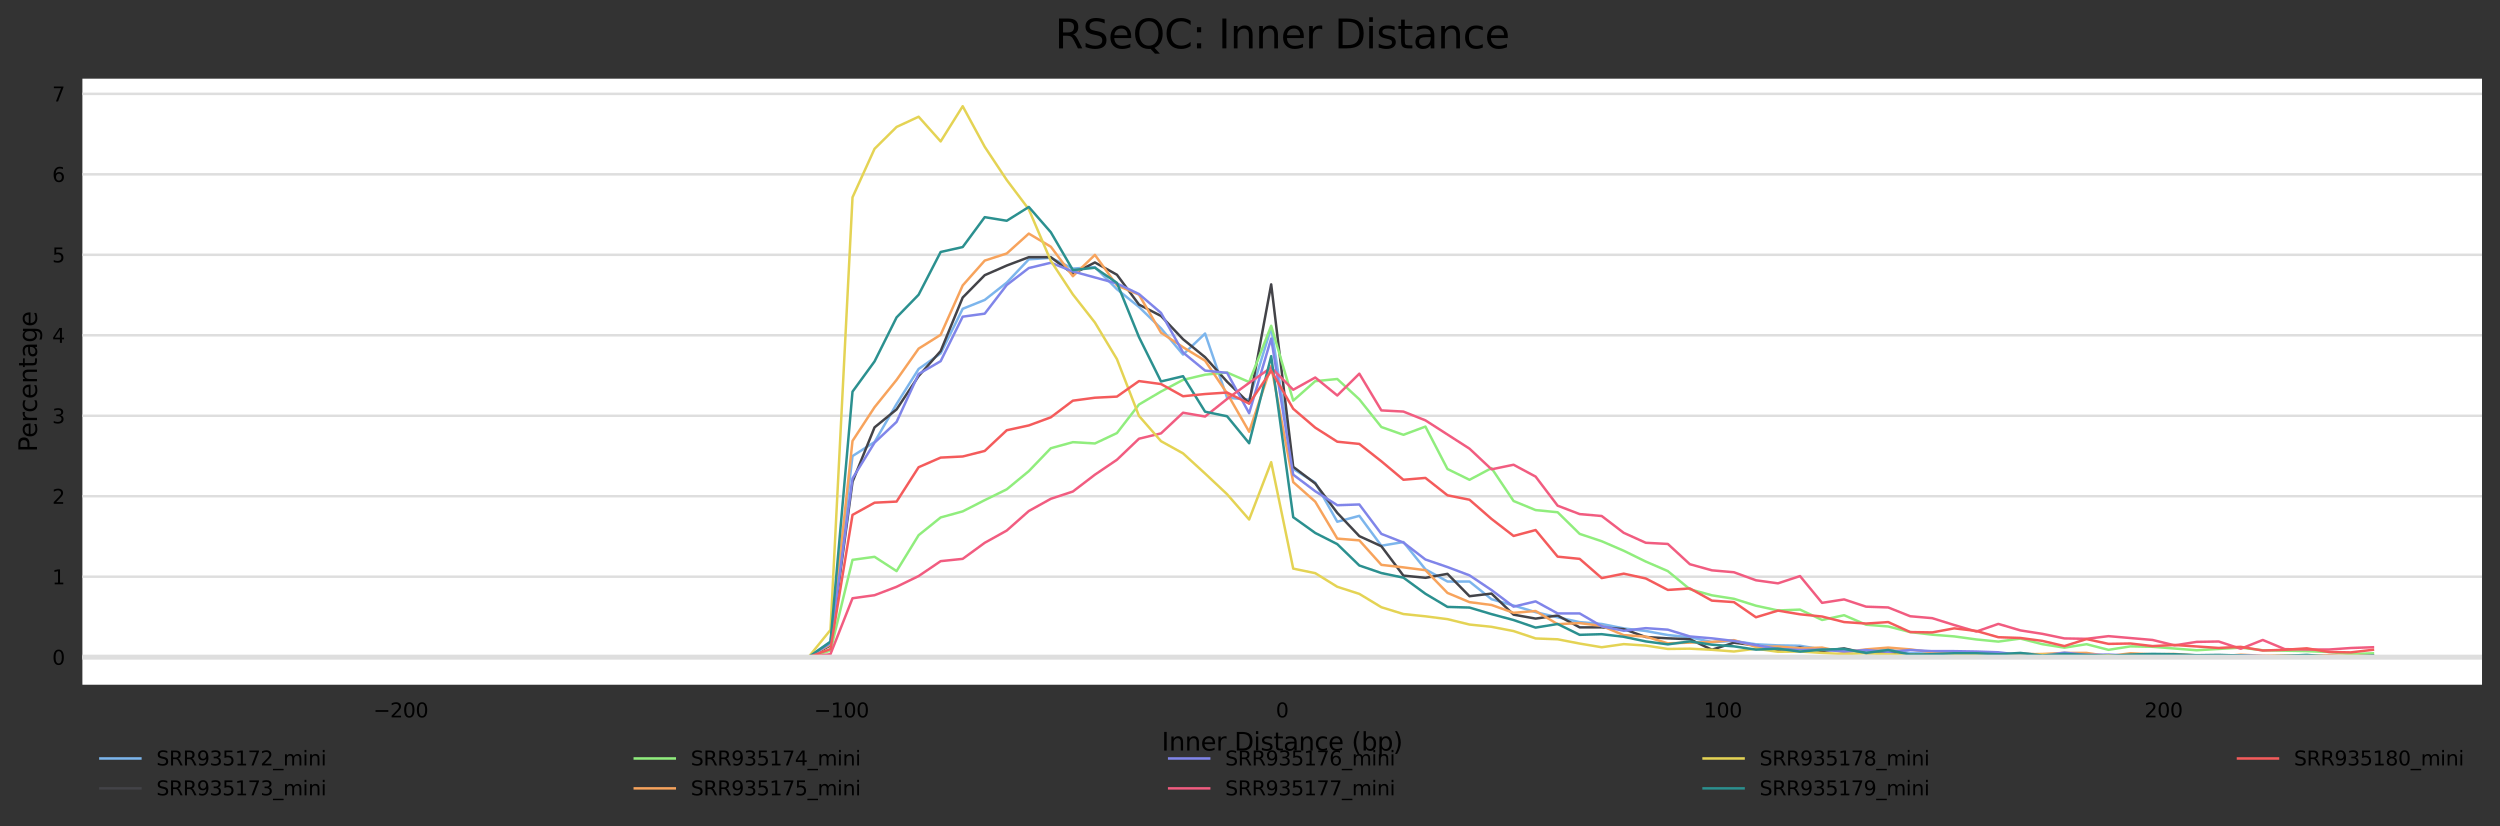<?xml version="1.0" encoding="utf-8" standalone="no"?>
<!DOCTYPE svg PUBLIC "-//W3C//DTD SVG 1.1//EN"
  "http://www.w3.org/Graphics/SVG/1.1/DTD/svg11.dtd">
<svg xmlns:xlink="http://www.w3.org/1999/xlink" width="1000.358pt" height="330.542pt" viewBox="0 0 1000.358 330.542" xmlns="http://www.w3.org/2000/svg" version="1.1">
 <rect x="0" y="0" width="1000.358" height="330.542" fill="#333333" stroke="none"/>
 <defs>
  <style type="text/css">*{stroke-linejoin: round; stroke-linecap: butt}</style>
 </defs>
 <g id="figure_1">
  <g id="axes_1">
   <g id="patch_1">
    <path d="M 32.968 273.99 
L 993.158 273.99 
L 993.158 31.483 
L 32.968 31.483 
z
" style="fill: #ffffff"/>
   </g>
   <g id="matplotlib.axis_1">
    <g id="xtick_1">
     <g id="text_1">
      <!-- −200 -->
      <g transform="translate(149.389 287.069) scale(0.08 -0.08)">
       <defs>
        <path id="DejaVuSans-2212" d="M 678 2272 
L 4684 2272 
L 4684 1741 
L 678 1741 
L 678 2272 
z
" transform="scale(0.016)"/>
        <path id="DejaVuSans-32" d="M 1228 531 
L 3431 531 
L 3431 0 
L 469 0 
L 469 531 
Q 828 903 1448 1529 
Q 2069 2156 2228 2338 
Q 2531 2678 2651 2914 
Q 2772 3150 2772 3378 
Q 2772 3750 2511 3984 
Q 2250 4219 1831 4219 
Q 1534 4219 1204 4116 
Q 875 4013 500 3803 
L 500 4441 
Q 881 4594 1212 4672 
Q 1544 4750 1819 4750 
Q 2544 4750 2975 4387 
Q 3406 4025 3406 3419 
Q 3406 3131 3298 2873 
Q 3191 2616 2906 2266 
Q 2828 2175 2409 1742 
Q 1991 1309 1228 531 
z
" transform="scale(0.016)"/>
        <path id="DejaVuSans-30" d="M 2034 4250 
Q 1547 4250 1301 3770 
Q 1056 3291 1056 2328 
Q 1056 1369 1301 889 
Q 1547 409 2034 409 
Q 2525 409 2770 889 
Q 3016 1369 3016 2328 
Q 3016 3291 2770 3770 
Q 2525 4250 2034 4250 
z
M 2034 4750 
Q 2819 4750 3233 4129 
Q 3647 3509 3647 2328 
Q 3647 1150 3233 529 
Q 2819 -91 2034 -91 
Q 1250 -91 836 529 
Q 422 1150 422 2328 
Q 422 3509 836 4129 
Q 1250 4750 2034 4750 
z
" transform="scale(0.016)"/>
       </defs>
       <use xlink:href="#DejaVuSans-2212"/>
       <use xlink:href="#DejaVuSans-32" x="83.789"/>
       <use xlink:href="#DejaVuSans-30" x="147.412"/>
       <use xlink:href="#DejaVuSans-30" x="211.035"/>
      </g>
     </g>
    </g>
    <g id="xtick_2">
     <g id="text_2">
      <!-- −100 -->
      <g transform="translate(325.733 287.069) scale(0.08 -0.08)">
       <defs>
        <path id="DejaVuSans-31" d="M 794 531 
L 1825 531 
L 1825 4091 
L 703 3866 
L 703 4441 
L 1819 4666 
L 2450 4666 
L 2450 531 
L 3481 531 
L 3481 0 
L 794 0 
L 794 531 
z
" transform="scale(0.016)"/>
       </defs>
       <use xlink:href="#DejaVuSans-2212"/>
       <use xlink:href="#DejaVuSans-31" x="83.789"/>
       <use xlink:href="#DejaVuSans-30" x="147.412"/>
       <use xlink:href="#DejaVuSans-30" x="211.035"/>
      </g>
     </g>
    </g>
    <g id="xtick_3">
     <g id="text_3">
      <!-- 0 -->
      <g transform="translate(510.518 287.069) scale(0.08 -0.08)">
       <use xlink:href="#DejaVuSans-30"/>
      </g>
     </g>
    </g>
    <g id="xtick_4">
     <g id="text_4">
      <!-- 100 -->
      <g transform="translate(681.772 287.069) scale(0.08 -0.08)">
       <use xlink:href="#DejaVuSans-31"/>
       <use xlink:href="#DejaVuSans-30" x="63.623"/>
       <use xlink:href="#DejaVuSans-30" x="127.246"/>
      </g>
     </g>
    </g>
    <g id="xtick_5">
     <g id="text_5">
      <!-- 200 -->
      <g transform="translate(858.115 287.069) scale(0.08 -0.08)">
       <use xlink:href="#DejaVuSans-32"/>
       <use xlink:href="#DejaVuSans-30" x="63.623"/>
       <use xlink:href="#DejaVuSans-30" x="127.246"/>
      </g>
     </g>
    </g>
    <g id="text_6">
     <!-- Inner Distance (bp) -->
     <g transform="translate(464.828 300.331) scale(0.1 -0.1)">
      <defs>
       <path id="DejaVuSans-49" d="M 628 4666 
L 1259 4666 
L 1259 0 
L 628 0 
L 628 4666 
z
" transform="scale(0.016)"/>
       <path id="DejaVuSans-6e" d="M 3513 2113 
L 3513 0 
L 2938 0 
L 2938 2094 
Q 2938 2591 2744 2837 
Q 2550 3084 2163 3084 
Q 1697 3084 1428 2787 
Q 1159 2491 1159 1978 
L 1159 0 
L 581 0 
L 581 3500 
L 1159 3500 
L 1159 2956 
Q 1366 3272 1645 3428 
Q 1925 3584 2291 3584 
Q 2894 3584 3203 3211 
Q 3513 2838 3513 2113 
z
" transform="scale(0.016)"/>
       <path id="DejaVuSans-65" d="M 3597 1894 
L 3597 1613 
L 953 1613 
Q 991 1019 1311 708 
Q 1631 397 2203 397 
Q 2534 397 2845 478 
Q 3156 559 3463 722 
L 3463 178 
Q 3153 47 2828 -22 
Q 2503 -91 2169 -91 
Q 1331 -91 842 396 
Q 353 884 353 1716 
Q 353 2575 817 3079 
Q 1281 3584 2069 3584 
Q 2775 3584 3186 3129 
Q 3597 2675 3597 1894 
z
M 3022 2063 
Q 3016 2534 2758 2815 
Q 2500 3097 2075 3097 
Q 1594 3097 1305 2825 
Q 1016 2553 972 2059 
L 3022 2063 
z
" transform="scale(0.016)"/>
       <path id="DejaVuSans-72" d="M 2631 2963 
Q 2534 3019 2420 3045 
Q 2306 3072 2169 3072 
Q 1681 3072 1420 2755 
Q 1159 2438 1159 1844 
L 1159 0 
L 581 0 
L 581 3500 
L 1159 3500 
L 1159 2956 
Q 1341 3275 1631 3429 
Q 1922 3584 2338 3584 
Q 2397 3584 2469 3576 
Q 2541 3569 2628 3553 
L 2631 2963 
z
" transform="scale(0.016)"/>
       <path id="DejaVuSans-20" transform="scale(0.016)"/>
       <path id="DejaVuSans-44" d="M 1259 4147 
L 1259 519 
L 2022 519 
Q 2988 519 3436 956 
Q 3884 1394 3884 2338 
Q 3884 3275 3436 3711 
Q 2988 4147 2022 4147 
L 1259 4147 
z
M 628 4666 
L 1925 4666 
Q 3281 4666 3915 4102 
Q 4550 3538 4550 2338 
Q 4550 1131 3912 565 
Q 3275 0 1925 0 
L 628 0 
L 628 4666 
z
" transform="scale(0.016)"/>
       <path id="DejaVuSans-69" d="M 603 3500 
L 1178 3500 
L 1178 0 
L 603 0 
L 603 3500 
z
M 603 4863 
L 1178 4863 
L 1178 4134 
L 603 4134 
L 603 4863 
z
" transform="scale(0.016)"/>
       <path id="DejaVuSans-73" d="M 2834 3397 
L 2834 2853 
Q 2591 2978 2328 3040 
Q 2066 3103 1784 3103 
Q 1356 3103 1142 2972 
Q 928 2841 928 2578 
Q 928 2378 1081 2264 
Q 1234 2150 1697 2047 
L 1894 2003 
Q 2506 1872 2764 1633 
Q 3022 1394 3022 966 
Q 3022 478 2636 193 
Q 2250 -91 1575 -91 
Q 1294 -91 989 -36 
Q 684 19 347 128 
L 347 722 
Q 666 556 975 473 
Q 1284 391 1588 391 
Q 1994 391 2212 530 
Q 2431 669 2431 922 
Q 2431 1156 2273 1281 
Q 2116 1406 1581 1522 
L 1381 1569 
Q 847 1681 609 1914 
Q 372 2147 372 2553 
Q 372 3047 722 3315 
Q 1072 3584 1716 3584 
Q 2034 3584 2315 3537 
Q 2597 3491 2834 3397 
z
" transform="scale(0.016)"/>
       <path id="DejaVuSans-74" d="M 1172 4494 
L 1172 3500 
L 2356 3500 
L 2356 3053 
L 1172 3053 
L 1172 1153 
Q 1172 725 1289 603 
Q 1406 481 1766 481 
L 2356 481 
L 2356 0 
L 1766 0 
Q 1100 0 847 248 
Q 594 497 594 1153 
L 594 3053 
L 172 3053 
L 172 3500 
L 594 3500 
L 594 4494 
L 1172 4494 
z
" transform="scale(0.016)"/>
       <path id="DejaVuSans-61" d="M 2194 1759 
Q 1497 1759 1228 1600 
Q 959 1441 959 1056 
Q 959 750 1161 570 
Q 1363 391 1709 391 
Q 2188 391 2477 730 
Q 2766 1069 2766 1631 
L 2766 1759 
L 2194 1759 
z
M 3341 1997 
L 3341 0 
L 2766 0 
L 2766 531 
Q 2569 213 2275 61 
Q 1981 -91 1556 -91 
Q 1019 -91 701 211 
Q 384 513 384 1019 
Q 384 1609 779 1909 
Q 1175 2209 1959 2209 
L 2766 2209 
L 2766 2266 
Q 2766 2663 2505 2880 
Q 2244 3097 1772 3097 
Q 1472 3097 1187 3025 
Q 903 2953 641 2809 
L 641 3341 
Q 956 3463 1253 3523 
Q 1550 3584 1831 3584 
Q 2591 3584 2966 3190 
Q 3341 2797 3341 1997 
z
" transform="scale(0.016)"/>
       <path id="DejaVuSans-63" d="M 3122 3366 
L 3122 2828 
Q 2878 2963 2633 3030 
Q 2388 3097 2138 3097 
Q 1578 3097 1268 2742 
Q 959 2388 959 1747 
Q 959 1106 1268 751 
Q 1578 397 2138 397 
Q 2388 397 2633 464 
Q 2878 531 3122 666 
L 3122 134 
Q 2881 22 2623 -34 
Q 2366 -91 2075 -91 
Q 1284 -91 818 406 
Q 353 903 353 1747 
Q 353 2603 823 3093 
Q 1294 3584 2113 3584 
Q 2378 3584 2631 3529 
Q 2884 3475 3122 3366 
z
" transform="scale(0.016)"/>
       <path id="DejaVuSans-28" d="M 1984 4856 
Q 1566 4138 1362 3434 
Q 1159 2731 1159 2009 
Q 1159 1288 1364 580 
Q 1569 -128 1984 -844 
L 1484 -844 
Q 1016 -109 783 600 
Q 550 1309 550 2009 
Q 550 2706 781 3412 
Q 1013 4119 1484 4856 
L 1984 4856 
z
" transform="scale(0.016)"/>
       <path id="DejaVuSans-62" d="M 3116 1747 
Q 3116 2381 2855 2742 
Q 2594 3103 2138 3103 
Q 1681 3103 1420 2742 
Q 1159 2381 1159 1747 
Q 1159 1113 1420 752 
Q 1681 391 2138 391 
Q 2594 391 2855 752 
Q 3116 1113 3116 1747 
z
M 1159 2969 
Q 1341 3281 1617 3432 
Q 1894 3584 2278 3584 
Q 2916 3584 3314 3078 
Q 3713 2572 3713 1747 
Q 3713 922 3314 415 
Q 2916 -91 2278 -91 
Q 1894 -91 1617 61 
Q 1341 213 1159 525 
L 1159 0 
L 581 0 
L 581 4863 
L 1159 4863 
L 1159 2969 
z
" transform="scale(0.016)"/>
       <path id="DejaVuSans-70" d="M 1159 525 
L 1159 -1331 
L 581 -1331 
L 581 3500 
L 1159 3500 
L 1159 2969 
Q 1341 3281 1617 3432 
Q 1894 3584 2278 3584 
Q 2916 3584 3314 3078 
Q 3713 2572 3713 1747 
Q 3713 922 3314 415 
Q 2916 -91 2278 -91 
Q 1894 -91 1617 61 
Q 1341 213 1159 525 
z
M 3116 1747 
Q 3116 2381 2855 2742 
Q 2594 3103 2138 3103 
Q 1681 3103 1420 2742 
Q 1159 2381 1159 1747 
Q 1159 1113 1420 752 
Q 1681 391 2138 391 
Q 2594 391 2855 752 
Q 3116 1113 3116 1747 
z
" transform="scale(0.016)"/>
       <path id="DejaVuSans-29" d="M 513 4856 
L 1013 4856 
Q 1481 4119 1714 3412 
Q 1947 2706 1947 2009 
Q 1947 1309 1714 600 
Q 1481 -109 1013 -844 
L 513 -844 
Q 928 -128 1133 580 
Q 1338 1288 1338 2009 
Q 1338 2731 1133 3434 
Q 928 4138 513 4856 
z
" transform="scale(0.016)"/>
      </defs>
      <use xlink:href="#DejaVuSans-49"/>
      <use xlink:href="#DejaVuSans-6e" x="29.492"/>
      <use xlink:href="#DejaVuSans-6e" x="92.871"/>
      <use xlink:href="#DejaVuSans-65" x="156.25"/>
      <use xlink:href="#DejaVuSans-72" x="217.773"/>
      <use xlink:href="#DejaVuSans-20" x="258.887"/>
      <use xlink:href="#DejaVuSans-44" x="290.674"/>
      <use xlink:href="#DejaVuSans-69" x="367.676"/>
      <use xlink:href="#DejaVuSans-73" x="395.459"/>
      <use xlink:href="#DejaVuSans-74" x="447.559"/>
      <use xlink:href="#DejaVuSans-61" x="486.768"/>
      <use xlink:href="#DejaVuSans-6e" x="548.047"/>
      <use xlink:href="#DejaVuSans-63" x="611.426"/>
      <use xlink:href="#DejaVuSans-65" x="666.406"/>
      <use xlink:href="#DejaVuSans-20" x="727.93"/>
      <use xlink:href="#DejaVuSans-28" x="759.717"/>
      <use xlink:href="#DejaVuSans-62" x="798.73"/>
      <use xlink:href="#DejaVuSans-70" x="862.207"/>
      <use xlink:href="#DejaVuSans-29" x="925.684"/>
     </g>
    </g>
   </g>
   <g id="matplotlib.axis_2">
    <g id="ytick_1">
     <g id="line2d_1">
      <path d="M 32.968 262.967 
L 993.158 262.967 
" clip-path="url(#p47ffea67e7)" style="fill: none; stroke: #dedede; stroke-linecap: square"/>
     </g>
     <g id="text_7">
      <!-- 0 -->
      <g transform="translate(20.878 266.006) scale(0.08 -0.08)">
       <use xlink:href="#DejaVuSans-30"/>
      </g>
     </g>
    </g>
    <g id="ytick_2">
     <g id="line2d_2">
      <path d="M 32.968 230.766 
L 993.158 230.766 
" clip-path="url(#p47ffea67e7)" style="fill: none; stroke: #dedede; stroke-linecap: square"/>
     </g>
     <g id="text_8">
      <!-- 1 -->
      <g transform="translate(20.878 233.805) scale(0.08 -0.08)">
       <use xlink:href="#DejaVuSans-31"/>
      </g>
     </g>
    </g>
    <g id="ytick_3">
     <g id="line2d_3">
      <path d="M 32.968 198.564 
L 993.158 198.564 
" clip-path="url(#p47ffea67e7)" style="fill: none; stroke: #dedede; stroke-linecap: square"/>
     </g>
     <g id="text_9">
      <!-- 2 -->
      <g transform="translate(20.878 201.604) scale(0.08 -0.08)">
       <use xlink:href="#DejaVuSans-32"/>
      </g>
     </g>
    </g>
    <g id="ytick_4">
     <g id="line2d_4">
      <path d="M 32.968 166.363 
L 993.158 166.363 
" clip-path="url(#p47ffea67e7)" style="fill: none; stroke: #dedede; stroke-linecap: square"/>
     </g>
     <g id="text_10">
      <!-- 3 -->
      <g transform="translate(20.878 169.402) scale(0.08 -0.08)">
       <defs>
        <path id="DejaVuSans-33" d="M 2597 2516 
Q 3050 2419 3304 2112 
Q 3559 1806 3559 1356 
Q 3559 666 3084 287 
Q 2609 -91 1734 -91 
Q 1441 -91 1130 -33 
Q 819 25 488 141 
L 488 750 
Q 750 597 1062 519 
Q 1375 441 1716 441 
Q 2309 441 2620 675 
Q 2931 909 2931 1356 
Q 2931 1769 2642 2001 
Q 2353 2234 1838 2234 
L 1294 2234 
L 1294 2753 
L 1863 2753 
Q 2328 2753 2575 2939 
Q 2822 3125 2822 3475 
Q 2822 3834 2567 4026 
Q 2313 4219 1838 4219 
Q 1578 4219 1281 4162 
Q 984 4106 628 3988 
L 628 4550 
Q 988 4650 1302 4700 
Q 1616 4750 1894 4750 
Q 2613 4750 3031 4423 
Q 3450 4097 3450 3541 
Q 3450 3153 3228 2886 
Q 3006 2619 2597 2516 
z
" transform="scale(0.016)"/>
       </defs>
       <use xlink:href="#DejaVuSans-33"/>
      </g>
     </g>
    </g>
    <g id="ytick_5">
     <g id="line2d_5">
      <path d="M 32.968 134.161 
L 993.158 134.161 
" clip-path="url(#p47ffea67e7)" style="fill: none; stroke: #dedede; stroke-linecap: square"/>
     </g>
     <g id="text_11">
      <!-- 4 -->
      <g transform="translate(20.878 137.201) scale(0.08 -0.08)">
       <defs>
        <path id="DejaVuSans-34" d="M 2419 4116 
L 825 1625 
L 2419 1625 
L 2419 4116 
z
M 2253 4666 
L 3047 4666 
L 3047 1625 
L 3713 1625 
L 3713 1100 
L 3047 1100 
L 3047 0 
L 2419 0 
L 2419 1100 
L 313 1100 
L 313 1709 
L 2253 4666 
z
" transform="scale(0.016)"/>
       </defs>
       <use xlink:href="#DejaVuSans-34"/>
      </g>
     </g>
    </g>
    <g id="ytick_6">
     <g id="line2d_6">
      <path d="M 32.968 101.96 
L 993.158 101.96 
" clip-path="url(#p47ffea67e7)" style="fill: none; stroke: #dedede; stroke-linecap: square"/>
     </g>
     <g id="text_12">
      <!-- 5 -->
      <g transform="translate(20.878 104.999) scale(0.08 -0.08)">
       <defs>
        <path id="DejaVuSans-35" d="M 691 4666 
L 3169 4666 
L 3169 4134 
L 1269 4134 
L 1269 2991 
Q 1406 3038 1543 3061 
Q 1681 3084 1819 3084 
Q 2600 3084 3056 2656 
Q 3513 2228 3513 1497 
Q 3513 744 3044 326 
Q 2575 -91 1722 -91 
Q 1428 -91 1123 -41 
Q 819 9 494 109 
L 494 744 
Q 775 591 1075 516 
Q 1375 441 1709 441 
Q 2250 441 2565 725 
Q 2881 1009 2881 1497 
Q 2881 1984 2565 2268 
Q 2250 2553 1709 2553 
Q 1456 2553 1204 2497 
Q 953 2441 691 2322 
L 691 4666 
z
" transform="scale(0.016)"/>
       </defs>
       <use xlink:href="#DejaVuSans-35"/>
      </g>
     </g>
    </g>
    <g id="ytick_7">
     <g id="line2d_7">
      <path d="M 32.968 69.759 
L 993.158 69.759 
" clip-path="url(#p47ffea67e7)" style="fill: none; stroke: #dedede; stroke-linecap: square"/>
     </g>
     <g id="text_13">
      <!-- 6 -->
      <g transform="translate(20.878 72.798) scale(0.08 -0.08)">
       <defs>
        <path id="DejaVuSans-36" d="M 2113 2584 
Q 1688 2584 1439 2293 
Q 1191 2003 1191 1497 
Q 1191 994 1439 701 
Q 1688 409 2113 409 
Q 2538 409 2786 701 
Q 3034 994 3034 1497 
Q 3034 2003 2786 2293 
Q 2538 2584 2113 2584 
z
M 3366 4563 
L 3366 3988 
Q 3128 4100 2886 4159 
Q 2644 4219 2406 4219 
Q 1781 4219 1451 3797 
Q 1122 3375 1075 2522 
Q 1259 2794 1537 2939 
Q 1816 3084 2150 3084 
Q 2853 3084 3261 2657 
Q 3669 2231 3669 1497 
Q 3669 778 3244 343 
Q 2819 -91 2113 -91 
Q 1303 -91 875 529 
Q 447 1150 447 2328 
Q 447 3434 972 4092 
Q 1497 4750 2381 4750 
Q 2619 4750 2861 4703 
Q 3103 4656 3366 4563 
z
" transform="scale(0.016)"/>
       </defs>
       <use xlink:href="#DejaVuSans-36"/>
      </g>
     </g>
    </g>
    <g id="ytick_8">
     <g id="line2d_8">
      <path d="M 32.968 37.557 
L 993.158 37.557 
" clip-path="url(#p47ffea67e7)" style="fill: none; stroke: #dedede; stroke-linecap: square"/>
     </g>
     <g id="text_14">
      <!-- 7 -->
      <g transform="translate(20.878 40.597) scale(0.08 -0.08)">
       <defs>
        <path id="DejaVuSans-37" d="M 525 4666 
L 3525 4666 
L 3525 4397 
L 1831 0 
L 1172 0 
L 2766 4134 
L 525 4134 
L 525 4666 
z
" transform="scale(0.016)"/>
       </defs>
       <use xlink:href="#DejaVuSans-37"/>
      </g>
     </g>
    </g>
    <g id="text_15">
     <!-- Percentage -->
     <g transform="translate(14.798 180.859) rotate(-90) scale(0.1 -0.1)">
      <defs>
       <path id="DejaVuSans-50" d="M 1259 4147 
L 1259 2394 
L 2053 2394 
Q 2494 2394 2734 2622 
Q 2975 2850 2975 3272 
Q 2975 3691 2734 3919 
Q 2494 4147 2053 4147 
L 1259 4147 
z
M 628 4666 
L 2053 4666 
Q 2838 4666 3239 4311 
Q 3641 3956 3641 3272 
Q 3641 2581 3239 2228 
Q 2838 1875 2053 1875 
L 1259 1875 
L 1259 0 
L 628 0 
L 628 4666 
z
" transform="scale(0.016)"/>
       <path id="DejaVuSans-67" d="M 2906 1791 
Q 2906 2416 2648 2759 
Q 2391 3103 1925 3103 
Q 1463 3103 1205 2759 
Q 947 2416 947 1791 
Q 947 1169 1205 825 
Q 1463 481 1925 481 
Q 2391 481 2648 825 
Q 2906 1169 2906 1791 
z
M 3481 434 
Q 3481 -459 3084 -895 
Q 2688 -1331 1869 -1331 
Q 1566 -1331 1297 -1286 
Q 1028 -1241 775 -1147 
L 775 -588 
Q 1028 -725 1275 -790 
Q 1522 -856 1778 -856 
Q 2344 -856 2625 -561 
Q 2906 -266 2906 331 
L 2906 616 
Q 2728 306 2450 153 
Q 2172 0 1784 0 
Q 1141 0 747 490 
Q 353 981 353 1791 
Q 353 2603 747 3093 
Q 1141 3584 1784 3584 
Q 2172 3584 2450 3431 
Q 2728 3278 2906 2969 
L 2906 3500 
L 3481 3500 
L 3481 434 
z
" transform="scale(0.016)"/>
      </defs>
      <use xlink:href="#DejaVuSans-50"/>
      <use xlink:href="#DejaVuSans-65" x="56.678"/>
      <use xlink:href="#DejaVuSans-72" x="118.201"/>
      <use xlink:href="#DejaVuSans-63" x="157.064"/>
      <use xlink:href="#DejaVuSans-65" x="212.045"/>
      <use xlink:href="#DejaVuSans-6e" x="273.568"/>
      <use xlink:href="#DejaVuSans-74" x="336.947"/>
      <use xlink:href="#DejaVuSans-61" x="376.156"/>
      <use xlink:href="#DejaVuSans-67" x="437.436"/>
      <use xlink:href="#DejaVuSans-65" x="500.912"/>
     </g>
    </g>
   </g>
   <g id="line2d_9">
    <path d="M 76.613 262.967 
L 85.43 262.967 
L 94.247 262.967 
L 103.065 262.967 
L 111.882 262.967 
L 120.699 262.967 
L 129.516 262.967 
L 138.333 262.967 
L 147.15 262.967 
L 155.968 262.967 
L 164.785 262.967 
L 173.602 262.967 
L 182.419 262.967 
L 191.236 262.967 
L 200.054 262.967 
L 208.871 262.967 
L 217.688 262.967 
L 226.505 262.967 
L 235.322 262.967 
L 244.139 262.967 
L 252.957 262.967 
L 261.774 262.967 
L 270.591 262.967 
L 279.408 262.967 
L 288.225 262.967 
L 297.042 262.967 
L 305.86 262.967 
L 314.677 262.967 
L 323.494 262.967 
L 332.311 256.765 
L 341.128 182.486 
L 349.945 176.874 
L 358.763 161.664 
L 367.58 147.635 
L 376.397 141.433 
L 385.214 123.564 
L 394.031 120.02 
L 402.848 113.08 
L 411.666 103.776 
L 420.483 103.186 
L 429.3 107.468 
L 438.117 106.877 
L 446.934 115.738 
L 455.752 122.826 
L 464.569 131.391 
L 473.386 141.876 
L 482.203 133.458 
L 491.02 159.153 
L 499.837 159.892 
L 508.655 131.096 
L 517.472 187.654 
L 526.289 193.118 
L 535.106 208.771 
L 543.923 206.409 
L 552.74 218.37 
L 561.558 216.893 
L 570.375 227.821 
L 579.192 232.694 
L 588.009 232.694 
L 596.826 239.782 
L 605.643 242.293 
L 614.461 244.951 
L 623.278 247.018 
L 632.095 248.938 
L 640.912 249.677 
L 649.729 251.449 
L 658.546 252.482 
L 667.364 254.107 
L 676.181 254.993 
L 684.998 256.912 
L 693.815 256.469 
L 702.632 257.798 
L 711.449 258.241 
L 720.267 258.389 
L 729.084 259.866 
L 737.901 260.457 
L 746.718 260.752 
L 755.535 259.866 
L 764.353 261.343 
L 773.17 261.49 
L 781.987 261.638 
L 790.804 262.081 
L 799.621 262.229 
L 808.438 262.524 
L 817.256 262.081 
L 826.073 262.524 
L 834.89 262.229 
L 843.707 262.376 
L 852.524 262.672 
L 861.341 262.081 
L 870.159 261.933 
L 878.976 262.819 
L 887.793 262.672 
L 896.61 262.819 
L 905.427 262.819 
L 914.244 262.524 
L 923.062 262.967 
L 931.879 262.229 
L 940.696 262.967 
L 949.513 262.376 
" clip-path="url(#p47ffea67e7)" style="fill: none; stroke: #7cb5ec; stroke-linecap: square"/>
   </g>
   <g id="line2d_10">
    <path d="M 76.613 262.967 
L 85.43 262.967 
L 94.247 262.967 
L 103.065 262.967 
L 111.882 262.967 
L 120.699 262.967 
L 129.516 262.967 
L 138.333 262.967 
L 147.15 262.967 
L 155.968 262.967 
L 164.785 262.967 
L 173.602 262.967 
L 182.419 262.967 
L 191.236 262.967 
L 200.054 262.967 
L 208.871 262.967 
L 217.688 262.967 
L 226.505 262.967 
L 235.322 262.967 
L 244.139 262.967 
L 252.957 262.967 
L 261.774 262.967 
L 270.591 262.967 
L 279.408 262.967 
L 288.225 262.967 
L 297.042 262.967 
L 305.86 262.967 
L 314.677 262.967 
L 323.494 262.967 
L 332.311 258.229 
L 341.128 192.769 
L 349.945 171.008 
L 358.763 163.813 
L 367.58 150.475 
L 376.397 140.472 
L 385.214 119.062 
L 394.031 110.112 
L 402.848 106.251 
L 411.666 102.916 
L 420.483 102.916 
L 429.3 109.585 
L 438.117 105.022 
L 446.934 109.936 
L 455.752 121.87 
L 464.569 126.433 
L 473.386 135.734 
L 482.203 142.929 
L 491.02 152.757 
L 499.837 161.356 
L 508.655 113.797 
L 517.472 186.803 
L 526.289 193.471 
L 535.106 205.229 
L 543.923 214.531 
L 552.74 218.567 
L 561.558 230.325 
L 570.375 231.203 
L 579.192 229.623 
L 588.009 238.573 
L 596.826 237.52 
L 605.643 245.944 
L 614.461 247.524 
L 623.278 246.295 
L 632.095 251.033 
L 640.912 251.033 
L 649.729 251.735 
L 658.546 254.894 
L 667.364 255.421 
L 676.181 255.772 
L 684.998 259.984 
L 693.815 257.176 
L 702.632 258.229 
L 711.449 260.335 
L 720.267 259.106 
L 729.084 260.51 
L 737.901 259.457 
L 746.718 261.388 
L 755.535 260.861 
L 764.353 261.914 
L 773.17 262.09 
L 781.987 261.563 
L 790.804 261.563 
L 799.621 262.09 
L 808.438 261.563 
L 817.256 261.914 
L 826.073 261.914 
L 834.89 262.441 
L 843.707 262.792 
L 852.524 262.09 
L 861.341 261.914 
L 870.159 262.616 
L 878.976 262.792 
L 887.793 262.792 
L 896.61 262.441 
L 905.427 262.616 
L 914.244 262.616 
L 923.062 262.441 
L 931.879 262.792 
L 940.696 262.616 
L 949.513 262.967 
" clip-path="url(#p47ffea67e7)" style="fill: none; stroke: #434348; stroke-linecap: square"/>
   </g>
   <g id="line2d_11">
    <path d="M 76.613 262.967 
L 85.43 262.967 
L 94.247 262.967 
L 103.065 262.967 
L 111.882 262.967 
L 120.699 262.967 
L 129.516 262.967 
L 138.333 262.967 
L 147.15 262.967 
L 155.968 262.967 
L 164.785 262.967 
L 173.602 262.967 
L 182.419 262.967 
L 191.236 262.967 
L 200.054 262.967 
L 208.871 262.967 
L 217.688 262.967 
L 226.505 262.967 
L 235.322 262.967 
L 244.139 262.967 
L 252.957 262.967 
L 261.774 262.967 
L 270.591 262.967 
L 279.408 262.967 
L 288.225 262.967 
L 297.042 262.967 
L 305.86 262.967 
L 314.677 262.967 
L 323.494 262.967 
L 332.311 260.37 
L 341.128 224.016 
L 349.945 222.804 
L 358.763 228.517 
L 367.58 214.148 
L 376.397 207.05 
L 385.214 204.627 
L 394.031 200.126 
L 402.848 195.798 
L 411.666 188.527 
L 420.483 179.352 
L 429.3 176.928 
L 438.117 177.447 
L 446.934 173.293 
L 455.752 161.867 
L 464.569 156.673 
L 473.386 151.999 
L 482.203 149.922 
L 491.02 149.056 
L 499.837 152.865 
L 508.655 130.36 
L 517.472 160.309 
L 526.289 152.519 
L 535.106 151.653 
L 543.923 159.79 
L 552.74 170.869 
L 561.558 173.985 
L 570.375 170.696 
L 579.192 187.661 
L 588.009 191.989 
L 596.826 187.315 
L 605.643 200.472 
L 614.461 204.107 
L 623.278 204.973 
L 632.095 213.629 
L 640.912 216.572 
L 649.729 220.38 
L 658.546 224.708 
L 667.364 228.517 
L 676.181 235.788 
L 684.998 238.211 
L 693.815 239.596 
L 702.632 242.366 
L 711.449 244.27 
L 720.267 243.924 
L 729.084 248.079 
L 737.901 246.175 
L 746.718 249.983 
L 755.535 250.676 
L 764.353 252.926 
L 773.17 253.965 
L 781.987 254.657 
L 790.804 255.869 
L 799.621 256.735 
L 808.438 255.523 
L 817.256 257.774 
L 826.073 259.158 
L 834.89 257.774 
L 843.707 260.024 
L 852.524 258.639 
L 861.341 258.812 
L 870.159 259.505 
L 878.976 260.197 
L 887.793 259.678 
L 896.61 259.158 
L 905.427 260.197 
L 914.244 260.37 
L 923.062 260.543 
L 931.879 260.89 
L 940.696 261.755 
L 949.513 261.409 
" clip-path="url(#p47ffea67e7)" style="fill: none; stroke: #90ed7d; stroke-linecap: square"/>
   </g>
   <g id="line2d_12">
    <path d="M 76.613 262.967 
L 85.43 262.967 
L 94.247 262.967 
L 103.065 262.967 
L 111.882 262.967 
L 120.699 262.967 
L 129.516 262.967 
L 138.333 262.967 
L 147.15 262.967 
L 155.968 262.967 
L 164.785 262.967 
L 173.602 262.967 
L 182.419 262.967 
L 191.236 262.967 
L 200.054 262.967 
L 208.871 262.967 
L 217.688 262.967 
L 226.505 262.967 
L 235.322 262.967 
L 244.139 262.967 
L 252.957 262.967 
L 261.774 262.967 
L 270.591 262.967 
L 279.408 262.967 
L 288.225 262.967 
L 297.042 262.967 
L 305.86 262.967 
L 314.677 262.967 
L 323.494 262.967 
L 332.311 257.852 
L 341.128 176.443 
L 349.945 162.946 
L 358.763 152.006 
L 367.58 139.503 
L 376.397 133.962 
L 385.214 114.214 
L 394.031 104.269 
L 402.848 101.427 
L 411.666 93.471 
L 420.483 98.728 
L 429.3 110.52 
L 438.117 101.996 
L 446.934 114.214 
L 455.752 117.908 
L 464.569 133.11 
L 473.386 138.935 
L 482.203 144.334 
L 491.02 157.405 
L 499.837 172.749 
L 508.655 146.465 
L 517.472 192.924 
L 526.289 200.738 
L 535.106 215.514 
L 543.923 216.224 
L 552.74 226.027 
L 561.558 227.022 
L 570.375 228.159 
L 579.192 237.251 
L 588.009 240.945 
L 596.826 242.082 
L 605.643 245.208 
L 614.461 244.497 
L 623.278 249.754 
L 632.095 249.328 
L 640.912 250.464 
L 649.729 254.158 
L 658.546 254.727 
L 667.364 257.426 
L 676.181 257.142 
L 684.998 256.858 
L 693.815 256.147 
L 702.632 258.847 
L 711.449 258.705 
L 720.267 259.415 
L 729.084 259.131 
L 737.901 260.978 
L 746.718 259.841 
L 755.535 259.131 
L 764.353 259.841 
L 773.17 260.978 
L 781.987 261.262 
L 790.804 261.12 
L 799.621 261.688 
L 808.438 261.83 
L 817.256 261.688 
L 826.073 261.262 
L 834.89 261.262 
L 843.707 262.541 
L 852.524 261.404 
L 861.341 261.83 
L 870.159 261.688 
L 878.976 262.257 
L 887.793 262.683 
L 896.61 261.972 
L 905.427 262.399 
L 914.244 262.257 
L 923.062 262.399 
L 931.879 262.257 
L 940.696 262.541 
L 949.513 262.257 
" clip-path="url(#p47ffea67e7)" style="fill: none; stroke: #f7a35c; stroke-linecap: square"/>
   </g>
   <g id="line2d_13">
    <path d="M 76.613 262.967 
L 85.43 262.967 
L 94.247 262.967 
L 103.065 262.967 
L 111.882 262.967 
L 120.699 262.967 
L 129.516 262.967 
L 138.333 262.967 
L 147.15 262.967 
L 155.968 262.967 
L 164.785 262.967 
L 173.602 262.967 
L 182.419 262.967 
L 191.236 262.967 
L 200.054 262.967 
L 208.871 262.967 
L 217.688 262.967 
L 226.505 262.967 
L 235.322 262.967 
L 244.139 262.967 
L 252.957 262.967 
L 261.774 262.967 
L 270.591 262.967 
L 279.408 262.967 
L 288.225 262.967 
L 297.042 262.967 
L 305.86 262.967 
L 314.677 262.967 
L 323.494 262.967 
L 332.311 257.384 
L 341.128 191.445 
L 349.945 177.111 
L 358.763 168.812 
L 367.58 149.649 
L 376.397 144.518 
L 385.214 126.713 
L 394.031 125.506 
L 402.848 114.039 
L 411.666 107.249 
L 420.483 105.136 
L 429.3 108.607 
L 438.117 111.021 
L 446.934 113.435 
L 455.752 117.66 
L 464.569 125.205 
L 473.386 141.048 
L 482.203 148.291 
L 491.02 149.196 
L 499.837 165.341 
L 508.655 135.465 
L 517.472 189.936 
L 526.289 196.575 
L 535.106 202.158 
L 543.923 201.857 
L 552.74 213.626 
L 561.558 217.096 
L 570.375 223.887 
L 579.192 226.904 
L 588.009 230.224 
L 596.826 236.109 
L 605.643 242.748 
L 614.461 240.635 
L 623.278 245.464 
L 632.095 245.464 
L 640.912 250.594 
L 649.729 252.405 
L 658.546 251.348 
L 667.364 251.952 
L 676.181 254.668 
L 684.998 255.423 
L 693.815 256.479 
L 702.632 258.139 
L 711.449 259.647 
L 720.267 260.1 
L 729.084 259.949 
L 737.901 260.704 
L 746.718 260.1 
L 755.535 260.855 
L 764.353 260.1 
L 773.17 260.553 
L 781.987 260.553 
L 790.804 260.704 
L 799.621 261.005 
L 808.438 262.062 
L 817.256 262.363 
L 826.073 261.156 
L 834.89 262.062 
L 843.707 261.911 
L 852.524 262.363 
L 861.341 262.213 
L 870.159 262.514 
L 878.976 262.363 
L 887.793 262.213 
L 896.61 262.213 
L 905.427 262.514 
L 914.244 262.665 
L 923.062 262.816 
L 931.879 262.816 
L 940.696 262.967 
L 949.513 262.514 
" clip-path="url(#p47ffea67e7)" style="fill: none; stroke: #8085e9; stroke-linecap: square"/>
   </g>
   <g id="line2d_14">
    <path d="M 76.613 262.967 
L 85.43 262.967 
L 94.247 262.967 
L 103.065 262.967 
L 111.882 262.967 
L 120.699 262.967 
L 129.516 262.967 
L 138.333 262.967 
L 147.15 262.967 
L 155.968 262.967 
L 164.785 262.967 
L 173.602 262.967 
L 182.419 262.967 
L 191.236 262.967 
L 200.054 262.967 
L 208.871 262.967 
L 217.688 262.967 
L 226.505 262.967 
L 235.322 262.967 
L 244.139 262.967 
L 252.957 262.967 
L 261.774 262.967 
L 270.591 262.967 
L 279.408 262.967 
L 288.225 262.967 
L 297.042 262.967 
L 305.86 262.967 
L 314.677 262.967 
L 323.494 262.967 
L 332.311 261.742 
L 341.128 239.391 
L 349.945 238.166 
L 358.763 234.798 
L 367.58 230.511 
L 376.397 224.541 
L 385.214 223.622 
L 394.031 217.192 
L 402.848 212.294 
L 411.666 204.486 
L 420.483 199.587 
L 429.3 196.678 
L 438.117 189.942 
L 446.934 183.971 
L 455.752 175.551 
L 464.569 173.408 
L 473.386 165.141 
L 482.203 166.672 
L 491.02 159.63 
L 499.837 153.2 
L 508.655 147.076 
L 517.472 155.956 
L 526.289 151.057 
L 535.106 158.252 
L 543.923 149.526 
L 552.74 164.223 
L 561.558 164.682 
L 570.375 168.203 
L 579.192 173.867 
L 588.009 179.532 
L 596.826 187.799 
L 605.643 185.962 
L 614.461 190.708 
L 623.278 202.343 
L 632.095 205.711 
L 640.912 206.476 
L 649.729 213.212 
L 658.546 217.192 
L 667.364 217.652 
L 676.181 225.766 
L 684.998 228.215 
L 693.815 228.981 
L 702.632 232.195 
L 711.449 233.42 
L 720.267 230.511 
L 729.084 241.228 
L 737.901 239.85 
L 746.718 242.759 
L 755.535 243.065 
L 764.353 246.586 
L 773.17 247.352 
L 781.987 250.107 
L 790.804 252.71 
L 799.621 249.648 
L 808.438 252.251 
L 817.256 253.628 
L 826.073 255.465 
L 834.89 255.619 
L 843.707 254.547 
L 852.524 255.312 
L 861.341 256.078 
L 870.159 258.221 
L 878.976 256.843 
L 887.793 256.69 
L 896.61 259.599 
L 905.427 256.078 
L 914.244 259.752 
L 923.062 259.905 
L 931.879 259.905 
L 940.696 259.293 
L 949.513 258.987 
" clip-path="url(#p47ffea67e7)" style="fill: none; stroke: #f15c80; stroke-linecap: square"/>
   </g>
   <g id="line2d_15">
    <path d="M 76.613 262.967 
L 85.43 262.967 
L 94.247 262.967 
L 103.065 262.967 
L 111.882 262.967 
L 120.699 262.967 
L 129.516 262.967 
L 138.333 262.967 
L 147.15 262.967 
L 155.968 262.967 
L 164.785 262.967 
L 173.602 262.967 
L 182.419 262.967 
L 191.236 262.967 
L 200.054 262.967 
L 208.871 262.967 
L 217.688 262.967 
L 226.505 262.967 
L 235.322 262.967 
L 244.139 262.967 
L 252.957 262.967 
L 261.774 262.967 
L 270.591 262.967 
L 279.408 262.967 
L 288.225 262.967 
L 297.042 262.967 
L 305.86 262.967 
L 314.677 262.967 
L 323.494 262.967 
L 332.311 252.063 
L 341.128 78.965 
L 349.945 59.543 
L 358.763 50.797 
L 367.58 46.708 
L 376.397 56.59 
L 385.214 42.506 
L 394.031 58.748 
L 402.848 72.037 
L 411.666 83.736 
L 420.483 104.408 
L 429.3 117.81 
L 438.117 129.055 
L 446.934 143.707 
L 455.752 166.423 
L 464.569 176.532 
L 473.386 181.416 
L 482.203 189.48 
L 491.02 197.771 
L 499.837 207.88 
L 508.655 184.937 
L 517.472 227.53 
L 526.289 229.347 
L 535.106 234.799 
L 543.923 237.638 
L 552.74 242.977 
L 561.558 245.703 
L 570.375 246.611 
L 579.192 247.747 
L 588.009 249.905 
L 596.826 250.814 
L 605.643 252.518 
L 614.461 255.471 
L 623.278 255.811 
L 632.095 257.515 
L 640.912 258.992 
L 649.729 257.742 
L 658.546 258.31 
L 667.364 259.673 
L 676.181 259.56 
L 684.998 260.014 
L 693.815 260.695 
L 702.632 259.56 
L 711.449 260.809 
L 720.267 260.695 
L 729.084 261.263 
L 737.901 261.718 
L 746.718 261.377 
L 755.535 261.831 
L 764.353 261.945 
L 773.17 261.718 
L 781.987 261.945 
L 790.804 262.172 
L 799.621 262.172 
L 808.438 262.399 
L 817.256 261.945 
L 826.073 262.172 
L 834.89 262.399 
L 843.707 262.172 
L 852.524 262.74 
L 861.341 262.286 
L 870.159 262.399 
L 878.976 262.853 
L 887.793 262.626 
L 896.61 262.74 
L 905.427 262.626 
L 914.244 262.74 
L 923.062 262.853 
L 931.879 262.74 
L 940.696 262.513 
L 949.513 262.626 
" clip-path="url(#p47ffea67e7)" style="fill: none; stroke: #e4d354; stroke-linecap: square"/>
   </g>
   <g id="line2d_16">
    <path d="M 76.613 262.967 
L 85.43 262.967 
L 94.247 262.967 
L 103.065 262.967 
L 111.882 262.967 
L 120.699 262.967 
L 129.516 262.967 
L 138.333 262.967 
L 147.15 262.967 
L 155.968 262.967 
L 164.785 262.967 
L 173.602 262.967 
L 182.419 262.967 
L 191.236 262.967 
L 200.054 262.967 
L 208.871 262.967 
L 217.688 262.967 
L 226.505 262.967 
L 235.322 262.967 
L 244.139 262.967 
L 252.957 262.967 
L 261.774 262.967 
L 270.591 262.967 
L 279.408 262.967 
L 288.225 262.967 
L 297.042 262.967 
L 305.86 262.967 
L 314.677 262.967 
L 323.494 262.967 
L 332.311 256.787 
L 341.128 156.716 
L 349.945 144.618 
L 358.763 126.997 
L 367.58 117.924 
L 376.397 100.829 
L 385.214 98.857 
L 394.031 86.89 
L 402.848 88.337 
L 411.666 82.814 
L 420.483 92.939 
L 429.3 108.062 
L 438.117 107.141 
L 446.934 113.19 
L 455.752 134.887 
L 464.569 152.64 
L 473.386 150.536 
L 482.203 164.737 
L 491.02 166.578 
L 499.837 177.361 
L 508.655 142.514 
L 517.472 206.949 
L 526.289 213.26 
L 535.106 217.731 
L 543.923 226.279 
L 552.74 229.303 
L 561.558 231.144 
L 570.375 237.588 
L 579.192 242.848 
L 588.009 243.111 
L 596.826 245.741 
L 605.643 248.108 
L 614.461 251.132 
L 623.278 249.686 
L 632.095 254.025 
L 640.912 253.762 
L 649.729 254.814 
L 658.546 256.655 
L 667.364 257.839 
L 676.181 256.655 
L 684.998 257.97 
L 693.815 258.628 
L 702.632 259.943 
L 711.449 259.548 
L 720.267 260.732 
L 729.084 259.943 
L 737.901 259.68 
L 746.718 261.258 
L 755.535 260.074 
L 764.353 261.915 
L 773.17 261.784 
L 781.987 261.389 
L 790.804 261.389 
L 799.621 261.784 
L 808.438 261.258 
L 817.256 262.31 
L 826.073 261.652 
L 834.89 262.047 
L 843.707 262.441 
L 852.524 261.915 
L 861.341 261.652 
L 870.159 261.784 
L 878.976 262.178 
L 887.793 262.047 
L 896.61 262.31 
L 905.427 262.704 
L 914.244 262.441 
L 923.062 262.047 
L 931.879 262.704 
L 940.696 262.704 
L 949.513 262.31 
" clip-path="url(#p47ffea67e7)" style="fill: none; stroke: #2b908f; stroke-linecap: square"/>
   </g>
   <g id="line2d_17">
    <path d="M 76.613 262.967 
L 85.43 262.967 
L 94.247 262.967 
L 103.065 262.967 
L 111.882 262.967 
L 120.699 262.967 
L 129.516 262.967 
L 138.333 262.967 
L 147.15 262.967 
L 155.968 262.967 
L 164.785 262.967 
L 173.602 262.967 
L 182.419 262.967 
L 191.236 262.967 
L 200.054 262.967 
L 208.871 262.967 
L 217.688 262.967 
L 226.505 262.967 
L 235.322 262.967 
L 244.139 262.967 
L 252.957 262.967 
L 261.774 262.967 
L 270.591 262.967 
L 279.408 262.967 
L 288.225 262.967 
L 297.042 262.967 
L 305.86 262.967 
L 314.677 262.967 
L 323.494 262.967 
L 332.311 259.713 
L 341.128 206.027 
L 349.945 201.146 
L 358.763 200.703 
L 367.58 186.948 
L 376.397 183.103 
L 385.214 182.659 
L 394.031 180.441 
L 402.848 172.159 
L 411.666 170.236 
L 420.483 166.982 
L 429.3 160.327 
L 438.117 159.144 
L 446.934 158.7 
L 455.752 152.489 
L 464.569 153.672 
L 473.386 158.552 
L 482.203 157.665 
L 491.02 157.073 
L 499.837 161.51 
L 508.655 148.348 
L 517.472 163.581 
L 526.289 171.124 
L 535.106 176.744 
L 543.923 177.631 
L 552.74 184.582 
L 561.558 191.977 
L 570.375 191.237 
L 579.192 198.189 
L 588.009 199.963 
L 596.826 207.654 
L 605.643 214.457 
L 614.461 212.091 
L 623.278 222.739 
L 632.095 223.627 
L 640.912 231.317 
L 649.729 229.543 
L 658.546 231.465 
L 667.364 236.05 
L 676.181 235.458 
L 684.998 240.339 
L 693.815 240.93 
L 702.632 246.994 
L 711.449 244.332 
L 720.267 245.811 
L 729.084 246.698 
L 737.901 248.917 
L 746.718 249.508 
L 755.535 248.917 
L 764.353 252.91 
L 773.17 253.058 
L 781.987 251.431 
L 790.804 252.466 
L 799.621 254.981 
L 808.438 255.276 
L 817.256 256.46 
L 826.073 258.53 
L 834.89 255.72 
L 843.707 257.643 
L 852.524 257.495 
L 861.341 258.53 
L 870.159 258.086 
L 878.976 258.678 
L 887.793 259.27 
L 896.61 258.826 
L 905.427 260.305 
L 914.244 260.009 
L 923.062 259.418 
L 931.879 260.896 
L 940.696 261.044 
L 949.513 260.009 
" clip-path="url(#p47ffea67e7)" style="fill: none; stroke: #f45b5b; stroke-linecap: square"/>
   </g>
   <g id="line2d_18">
    <path d="M 32.968 262.967 
L 993.158 262.967 
" clip-path="url(#p47ffea67e7)" style="fill: none; stroke: #dedede; stroke-width: 2; stroke-linecap: square"/>
   </g>
   <g id="text_16">
    <!-- RSeQC: Inner Distance -->
    <g transform="translate(422.148 19.358) scale(0.16 -0.16)">
     <defs>
      <path id="DejaVuSans-52" d="M 2841 2188 
Q 3044 2119 3236 1894 
Q 3428 1669 3622 1275 
L 4263 0 
L 3584 0 
L 2988 1197 
Q 2756 1666 2539 1819 
Q 2322 1972 1947 1972 
L 1259 1972 
L 1259 0 
L 628 0 
L 628 4666 
L 2053 4666 
Q 2853 4666 3247 4331 
Q 3641 3997 3641 3322 
Q 3641 2881 3436 2590 
Q 3231 2300 2841 2188 
z
M 1259 4147 
L 1259 2491 
L 2053 2491 
Q 2509 2491 2742 2702 
Q 2975 2913 2975 3322 
Q 2975 3731 2742 3939 
Q 2509 4147 2053 4147 
L 1259 4147 
z
" transform="scale(0.016)"/>
      <path id="DejaVuSans-53" d="M 3425 4513 
L 3425 3897 
Q 3066 4069 2747 4153 
Q 2428 4238 2131 4238 
Q 1616 4238 1336 4038 
Q 1056 3838 1056 3469 
Q 1056 3159 1242 3001 
Q 1428 2844 1947 2747 
L 2328 2669 
Q 3034 2534 3370 2195 
Q 3706 1856 3706 1288 
Q 3706 609 3251 259 
Q 2797 -91 1919 -91 
Q 1588 -91 1214 -16 
Q 841 59 441 206 
L 441 856 
Q 825 641 1194 531 
Q 1563 422 1919 422 
Q 2459 422 2753 634 
Q 3047 847 3047 1241 
Q 3047 1584 2836 1778 
Q 2625 1972 2144 2069 
L 1759 2144 
Q 1053 2284 737 2584 
Q 422 2884 422 3419 
Q 422 4038 858 4394 
Q 1294 4750 2059 4750 
Q 2388 4750 2728 4690 
Q 3069 4631 3425 4513 
z
" transform="scale(0.016)"/>
      <path id="DejaVuSans-51" d="M 2522 4238 
Q 1834 4238 1429 3725 
Q 1025 3213 1025 2328 
Q 1025 1447 1429 934 
Q 1834 422 2522 422 
Q 3209 422 3611 934 
Q 4013 1447 4013 2328 
Q 4013 3213 3611 3725 
Q 3209 4238 2522 4238 
z
M 3406 84 
L 4238 -825 
L 3475 -825 
L 2784 -78 
Q 2681 -84 2626 -87 
Q 2572 -91 2522 -91 
Q 1538 -91 948 567 
Q 359 1225 359 2328 
Q 359 3434 948 4092 
Q 1538 4750 2522 4750 
Q 3503 4750 4090 4092 
Q 4678 3434 4678 2328 
Q 4678 1516 4351 937 
Q 4025 359 3406 84 
z
" transform="scale(0.016)"/>
      <path id="DejaVuSans-43" d="M 4122 4306 
L 4122 3641 
Q 3803 3938 3442 4084 
Q 3081 4231 2675 4231 
Q 1875 4231 1450 3742 
Q 1025 3253 1025 2328 
Q 1025 1406 1450 917 
Q 1875 428 2675 428 
Q 3081 428 3442 575 
Q 3803 722 4122 1019 
L 4122 359 
Q 3791 134 3420 21 
Q 3050 -91 2638 -91 
Q 1578 -91 968 557 
Q 359 1206 359 2328 
Q 359 3453 968 4101 
Q 1578 4750 2638 4750 
Q 3056 4750 3426 4639 
Q 3797 4528 4122 4306 
z
" transform="scale(0.016)"/>
      <path id="DejaVuSans-3a" d="M 750 794 
L 1409 794 
L 1409 0 
L 750 0 
L 750 794 
z
M 750 3309 
L 1409 3309 
L 1409 2516 
L 750 2516 
L 750 3309 
z
" transform="scale(0.016)"/>
     </defs>
     <use xlink:href="#DejaVuSans-52"/>
     <use xlink:href="#DejaVuSans-53" x="69.482"/>
     <use xlink:href="#DejaVuSans-65" x="132.959"/>
     <use xlink:href="#DejaVuSans-51" x="194.482"/>
     <use xlink:href="#DejaVuSans-43" x="273.193"/>
     <use xlink:href="#DejaVuSans-3a" x="343.018"/>
     <use xlink:href="#DejaVuSans-20" x="376.709"/>
     <use xlink:href="#DejaVuSans-49" x="408.496"/>
     <use xlink:href="#DejaVuSans-6e" x="437.988"/>
     <use xlink:href="#DejaVuSans-6e" x="501.367"/>
     <use xlink:href="#DejaVuSans-65" x="564.746"/>
     <use xlink:href="#DejaVuSans-72" x="626.27"/>
     <use xlink:href="#DejaVuSans-20" x="667.383"/>
     <use xlink:href="#DejaVuSans-44" x="699.17"/>
     <use xlink:href="#DejaVuSans-69" x="776.172"/>
     <use xlink:href="#DejaVuSans-73" x="803.955"/>
     <use xlink:href="#DejaVuSans-74" x="856.055"/>
     <use xlink:href="#DejaVuSans-61" x="895.264"/>
     <use xlink:href="#DejaVuSans-6e" x="956.543"/>
     <use xlink:href="#DejaVuSans-63" x="1019.922"/>
     <use xlink:href="#DejaVuSans-65" x="1074.902"/>
    </g>
   </g>
   <g id="legend_1">
    <g id="line2d_19">
     <path d="M 40.168 303.49 
L 48.168 303.49 
L 56.168 303.49 
" style="fill: none; stroke: #7cb5ec; stroke-linecap: square"/>
    </g>
    <g id="text_17">
     <!-- SRR935172_mini -->
     <g transform="translate(62.568 306.29) scale(0.08 -0.08)">
      <defs>
       <path id="DejaVuSans-39" d="M 703 97 
L 703 672 
Q 941 559 1184 500 
Q 1428 441 1663 441 
Q 2288 441 2617 861 
Q 2947 1281 2994 2138 
Q 2813 1869 2534 1725 
Q 2256 1581 1919 1581 
Q 1219 1581 811 2004 
Q 403 2428 403 3163 
Q 403 3881 828 4315 
Q 1253 4750 1959 4750 
Q 2769 4750 3195 4129 
Q 3622 3509 3622 2328 
Q 3622 1225 3098 567 
Q 2575 -91 1691 -91 
Q 1453 -91 1209 -44 
Q 966 3 703 97 
z
M 1959 2075 
Q 2384 2075 2632 2365 
Q 2881 2656 2881 3163 
Q 2881 3666 2632 3958 
Q 2384 4250 1959 4250 
Q 1534 4250 1286 3958 
Q 1038 3666 1038 3163 
Q 1038 2656 1286 2365 
Q 1534 2075 1959 2075 
z
" transform="scale(0.016)"/>
       <path id="DejaVuSans-5f" d="M 3263 -1063 
L 3263 -1509 
L -63 -1509 
L -63 -1063 
L 3263 -1063 
z
" transform="scale(0.016)"/>
       <path id="DejaVuSans-6d" d="M 3328 2828 
Q 3544 3216 3844 3400 
Q 4144 3584 4550 3584 
Q 5097 3584 5394 3201 
Q 5691 2819 5691 2113 
L 5691 0 
L 5113 0 
L 5113 2094 
Q 5113 2597 4934 2840 
Q 4756 3084 4391 3084 
Q 3944 3084 3684 2787 
Q 3425 2491 3425 1978 
L 3425 0 
L 2847 0 
L 2847 2094 
Q 2847 2600 2669 2842 
Q 2491 3084 2119 3084 
Q 1678 3084 1418 2786 
Q 1159 2488 1159 1978 
L 1159 0 
L 581 0 
L 581 3500 
L 1159 3500 
L 1159 2956 
Q 1356 3278 1631 3431 
Q 1906 3584 2284 3584 
Q 2666 3584 2933 3390 
Q 3200 3197 3328 2828 
z
" transform="scale(0.016)"/>
      </defs>
      <use xlink:href="#DejaVuSans-53"/>
      <use xlink:href="#DejaVuSans-52" x="63.477"/>
      <use xlink:href="#DejaVuSans-52" x="132.959"/>
      <use xlink:href="#DejaVuSans-39" x="202.441"/>
      <use xlink:href="#DejaVuSans-33" x="266.064"/>
      <use xlink:href="#DejaVuSans-35" x="329.688"/>
      <use xlink:href="#DejaVuSans-31" x="393.311"/>
      <use xlink:href="#DejaVuSans-37" x="456.934"/>
      <use xlink:href="#DejaVuSans-32" x="520.557"/>
      <use xlink:href="#DejaVuSans-5f" x="584.18"/>
      <use xlink:href="#DejaVuSans-6d" x="634.18"/>
      <use xlink:href="#DejaVuSans-69" x="731.592"/>
      <use xlink:href="#DejaVuSans-6e" x="759.375"/>
      <use xlink:href="#DejaVuSans-69" x="822.754"/>
     </g>
    </g>
    <g id="line2d_20">
     <path d="M 40.168 315.455 
L 48.168 315.455 
L 56.168 315.455 
" style="fill: none; stroke: #434348; stroke-linecap: square"/>
    </g>
    <g id="text_18">
     <!-- SRR935173_mini -->
     <g transform="translate(62.568 318.255) scale(0.08 -0.08)">
      <use xlink:href="#DejaVuSans-53"/>
      <use xlink:href="#DejaVuSans-52" x="63.477"/>
      <use xlink:href="#DejaVuSans-52" x="132.959"/>
      <use xlink:href="#DejaVuSans-39" x="202.441"/>
      <use xlink:href="#DejaVuSans-33" x="266.064"/>
      <use xlink:href="#DejaVuSans-35" x="329.688"/>
      <use xlink:href="#DejaVuSans-31" x="393.311"/>
      <use xlink:href="#DejaVuSans-37" x="456.934"/>
      <use xlink:href="#DejaVuSans-33" x="520.557"/>
      <use xlink:href="#DejaVuSans-5f" x="584.18"/>
      <use xlink:href="#DejaVuSans-6d" x="634.18"/>
      <use xlink:href="#DejaVuSans-69" x="731.592"/>
      <use xlink:href="#DejaVuSans-6e" x="759.375"/>
      <use xlink:href="#DejaVuSans-69" x="822.754"/>
     </g>
    </g>
    <g id="line2d_21">
     <path d="M 254.005 303.49 
L 262.005 303.49 
L 270.005 303.49 
" style="fill: none; stroke: #90ed7d; stroke-linecap: square"/>
    </g>
    <g id="text_19">
     <!-- SRR935174_mini -->
     <g transform="translate(276.405 306.29) scale(0.08 -0.08)">
      <use xlink:href="#DejaVuSans-53"/>
      <use xlink:href="#DejaVuSans-52" x="63.477"/>
      <use xlink:href="#DejaVuSans-52" x="132.959"/>
      <use xlink:href="#DejaVuSans-39" x="202.441"/>
      <use xlink:href="#DejaVuSans-33" x="266.064"/>
      <use xlink:href="#DejaVuSans-35" x="329.688"/>
      <use xlink:href="#DejaVuSans-31" x="393.311"/>
      <use xlink:href="#DejaVuSans-37" x="456.934"/>
      <use xlink:href="#DejaVuSans-34" x="520.557"/>
      <use xlink:href="#DejaVuSans-5f" x="584.18"/>
      <use xlink:href="#DejaVuSans-6d" x="634.18"/>
      <use xlink:href="#DejaVuSans-69" x="731.592"/>
      <use xlink:href="#DejaVuSans-6e" x="759.375"/>
      <use xlink:href="#DejaVuSans-69" x="822.754"/>
     </g>
    </g>
    <g id="line2d_22">
     <path d="M 254.005 315.455 
L 262.005 315.455 
L 270.005 315.455 
" style="fill: none; stroke: #f7a35c; stroke-linecap: square"/>
    </g>
    <g id="text_20">
     <!-- SRR935175_mini -->
     <g transform="translate(276.405 318.255) scale(0.08 -0.08)">
      <use xlink:href="#DejaVuSans-53"/>
      <use xlink:href="#DejaVuSans-52" x="63.477"/>
      <use xlink:href="#DejaVuSans-52" x="132.959"/>
      <use xlink:href="#DejaVuSans-39" x="202.441"/>
      <use xlink:href="#DejaVuSans-33" x="266.064"/>
      <use xlink:href="#DejaVuSans-35" x="329.688"/>
      <use xlink:href="#DejaVuSans-31" x="393.311"/>
      <use xlink:href="#DejaVuSans-37" x="456.934"/>
      <use xlink:href="#DejaVuSans-35" x="520.557"/>
      <use xlink:href="#DejaVuSans-5f" x="584.18"/>
      <use xlink:href="#DejaVuSans-6d" x="634.18"/>
      <use xlink:href="#DejaVuSans-69" x="731.592"/>
      <use xlink:href="#DejaVuSans-6e" x="759.375"/>
      <use xlink:href="#DejaVuSans-69" x="822.754"/>
     </g>
    </g>
    <g id="line2d_23">
     <path d="M 467.841 303.49 
L 475.841 303.49 
L 483.841 303.49 
" style="fill: none; stroke: #8085e9; stroke-linecap: square"/>
    </g>
    <g id="text_21">
     <!-- SRR935176_mini -->
     <g transform="translate(490.241 306.29) scale(0.08 -0.08)">
      <use xlink:href="#DejaVuSans-53"/>
      <use xlink:href="#DejaVuSans-52" x="63.477"/>
      <use xlink:href="#DejaVuSans-52" x="132.959"/>
      <use xlink:href="#DejaVuSans-39" x="202.441"/>
      <use xlink:href="#DejaVuSans-33" x="266.064"/>
      <use xlink:href="#DejaVuSans-35" x="329.688"/>
      <use xlink:href="#DejaVuSans-31" x="393.311"/>
      <use xlink:href="#DejaVuSans-37" x="456.934"/>
      <use xlink:href="#DejaVuSans-36" x="520.557"/>
      <use xlink:href="#DejaVuSans-5f" x="584.18"/>
      <use xlink:href="#DejaVuSans-6d" x="634.18"/>
      <use xlink:href="#DejaVuSans-69" x="731.592"/>
      <use xlink:href="#DejaVuSans-6e" x="759.375"/>
      <use xlink:href="#DejaVuSans-69" x="822.754"/>
     </g>
    </g>
    <g id="line2d_24">
     <path d="M 467.841 315.455 
L 475.841 315.455 
L 483.841 315.455 
" style="fill: none; stroke: #f15c80; stroke-linecap: square"/>
    </g>
    <g id="text_22">
     <!-- SRR935177_mini -->
     <g transform="translate(490.241 318.255) scale(0.08 -0.08)">
      <use xlink:href="#DejaVuSans-53"/>
      <use xlink:href="#DejaVuSans-52" x="63.477"/>
      <use xlink:href="#DejaVuSans-52" x="132.959"/>
      <use xlink:href="#DejaVuSans-39" x="202.441"/>
      <use xlink:href="#DejaVuSans-33" x="266.064"/>
      <use xlink:href="#DejaVuSans-35" x="329.688"/>
      <use xlink:href="#DejaVuSans-31" x="393.311"/>
      <use xlink:href="#DejaVuSans-37" x="456.934"/>
      <use xlink:href="#DejaVuSans-37" x="520.557"/>
      <use xlink:href="#DejaVuSans-5f" x="584.18"/>
      <use xlink:href="#DejaVuSans-6d" x="634.18"/>
      <use xlink:href="#DejaVuSans-69" x="731.592"/>
      <use xlink:href="#DejaVuSans-6e" x="759.375"/>
      <use xlink:href="#DejaVuSans-69" x="822.754"/>
     </g>
    </g>
    <g id="line2d_25">
     <path d="M 681.678 303.49 
L 689.678 303.49 
L 697.678 303.49 
" style="fill: none; stroke: #e4d354; stroke-linecap: square"/>
    </g>
    <g id="text_23">
     <!-- SRR935178_mini -->
     <g transform="translate(704.078 306.29) scale(0.08 -0.08)">
      <defs>
       <path id="DejaVuSans-38" d="M 2034 2216 
Q 1584 2216 1326 1975 
Q 1069 1734 1069 1313 
Q 1069 891 1326 650 
Q 1584 409 2034 409 
Q 2484 409 2743 651 
Q 3003 894 3003 1313 
Q 3003 1734 2745 1975 
Q 2488 2216 2034 2216 
z
M 1403 2484 
Q 997 2584 770 2862 
Q 544 3141 544 3541 
Q 544 4100 942 4425 
Q 1341 4750 2034 4750 
Q 2731 4750 3128 4425 
Q 3525 4100 3525 3541 
Q 3525 3141 3298 2862 
Q 3072 2584 2669 2484 
Q 3125 2378 3379 2068 
Q 3634 1759 3634 1313 
Q 3634 634 3220 271 
Q 2806 -91 2034 -91 
Q 1263 -91 848 271 
Q 434 634 434 1313 
Q 434 1759 690 2068 
Q 947 2378 1403 2484 
z
M 1172 3481 
Q 1172 3119 1398 2916 
Q 1625 2713 2034 2713 
Q 2441 2713 2670 2916 
Q 2900 3119 2900 3481 
Q 2900 3844 2670 4047 
Q 2441 4250 2034 4250 
Q 1625 4250 1398 4047 
Q 1172 3844 1172 3481 
z
" transform="scale(0.016)"/>
      </defs>
      <use xlink:href="#DejaVuSans-53"/>
      <use xlink:href="#DejaVuSans-52" x="63.477"/>
      <use xlink:href="#DejaVuSans-52" x="132.959"/>
      <use xlink:href="#DejaVuSans-39" x="202.441"/>
      <use xlink:href="#DejaVuSans-33" x="266.064"/>
      <use xlink:href="#DejaVuSans-35" x="329.688"/>
      <use xlink:href="#DejaVuSans-31" x="393.311"/>
      <use xlink:href="#DejaVuSans-37" x="456.934"/>
      <use xlink:href="#DejaVuSans-38" x="520.557"/>
      <use xlink:href="#DejaVuSans-5f" x="584.18"/>
      <use xlink:href="#DejaVuSans-6d" x="634.18"/>
      <use xlink:href="#DejaVuSans-69" x="731.592"/>
      <use xlink:href="#DejaVuSans-6e" x="759.375"/>
      <use xlink:href="#DejaVuSans-69" x="822.754"/>
     </g>
    </g>
    <g id="line2d_26">
     <path d="M 681.678 315.455 
L 689.678 315.455 
L 697.678 315.455 
" style="fill: none; stroke: #2b908f; stroke-linecap: square"/>
    </g>
    <g id="text_24">
     <!-- SRR935179_mini -->
     <g transform="translate(704.078 318.255) scale(0.08 -0.08)">
      <use xlink:href="#DejaVuSans-53"/>
      <use xlink:href="#DejaVuSans-52" x="63.477"/>
      <use xlink:href="#DejaVuSans-52" x="132.959"/>
      <use xlink:href="#DejaVuSans-39" x="202.441"/>
      <use xlink:href="#DejaVuSans-33" x="266.064"/>
      <use xlink:href="#DejaVuSans-35" x="329.688"/>
      <use xlink:href="#DejaVuSans-31" x="393.311"/>
      <use xlink:href="#DejaVuSans-37" x="456.934"/>
      <use xlink:href="#DejaVuSans-39" x="520.557"/>
      <use xlink:href="#DejaVuSans-5f" x="584.18"/>
      <use xlink:href="#DejaVuSans-6d" x="634.18"/>
      <use xlink:href="#DejaVuSans-69" x="731.592"/>
      <use xlink:href="#DejaVuSans-6e" x="759.375"/>
      <use xlink:href="#DejaVuSans-69" x="822.754"/>
     </g>
    </g>
    <g id="line2d_27">
     <path d="M 895.514 303.49 
L 903.514 303.49 
L 911.514 303.49 
" style="fill: none; stroke: #f45b5b; stroke-linecap: square"/>
    </g>
    <g id="text_25">
     <!-- SRR935180_mini -->
     <g transform="translate(917.914 306.29) scale(0.08 -0.08)">
      <use xlink:href="#DejaVuSans-53"/>
      <use xlink:href="#DejaVuSans-52" x="63.477"/>
      <use xlink:href="#DejaVuSans-52" x="132.959"/>
      <use xlink:href="#DejaVuSans-39" x="202.441"/>
      <use xlink:href="#DejaVuSans-33" x="266.064"/>
      <use xlink:href="#DejaVuSans-35" x="329.688"/>
      <use xlink:href="#DejaVuSans-31" x="393.311"/>
      <use xlink:href="#DejaVuSans-38" x="456.934"/>
      <use xlink:href="#DejaVuSans-30" x="520.557"/>
      <use xlink:href="#DejaVuSans-5f" x="584.18"/>
      <use xlink:href="#DejaVuSans-6d" x="634.18"/>
      <use xlink:href="#DejaVuSans-69" x="731.592"/>
      <use xlink:href="#DejaVuSans-6e" x="759.375"/>
      <use xlink:href="#DejaVuSans-69" x="822.754"/>
     </g>
    </g>
   </g>
  </g>
 </g>
 <defs>
  <clipPath id="p47ffea67e7">
   <rect x="32.968" y="31.483" width="960.19" height="242.507"/>
  </clipPath>
 </defs>
</svg>
